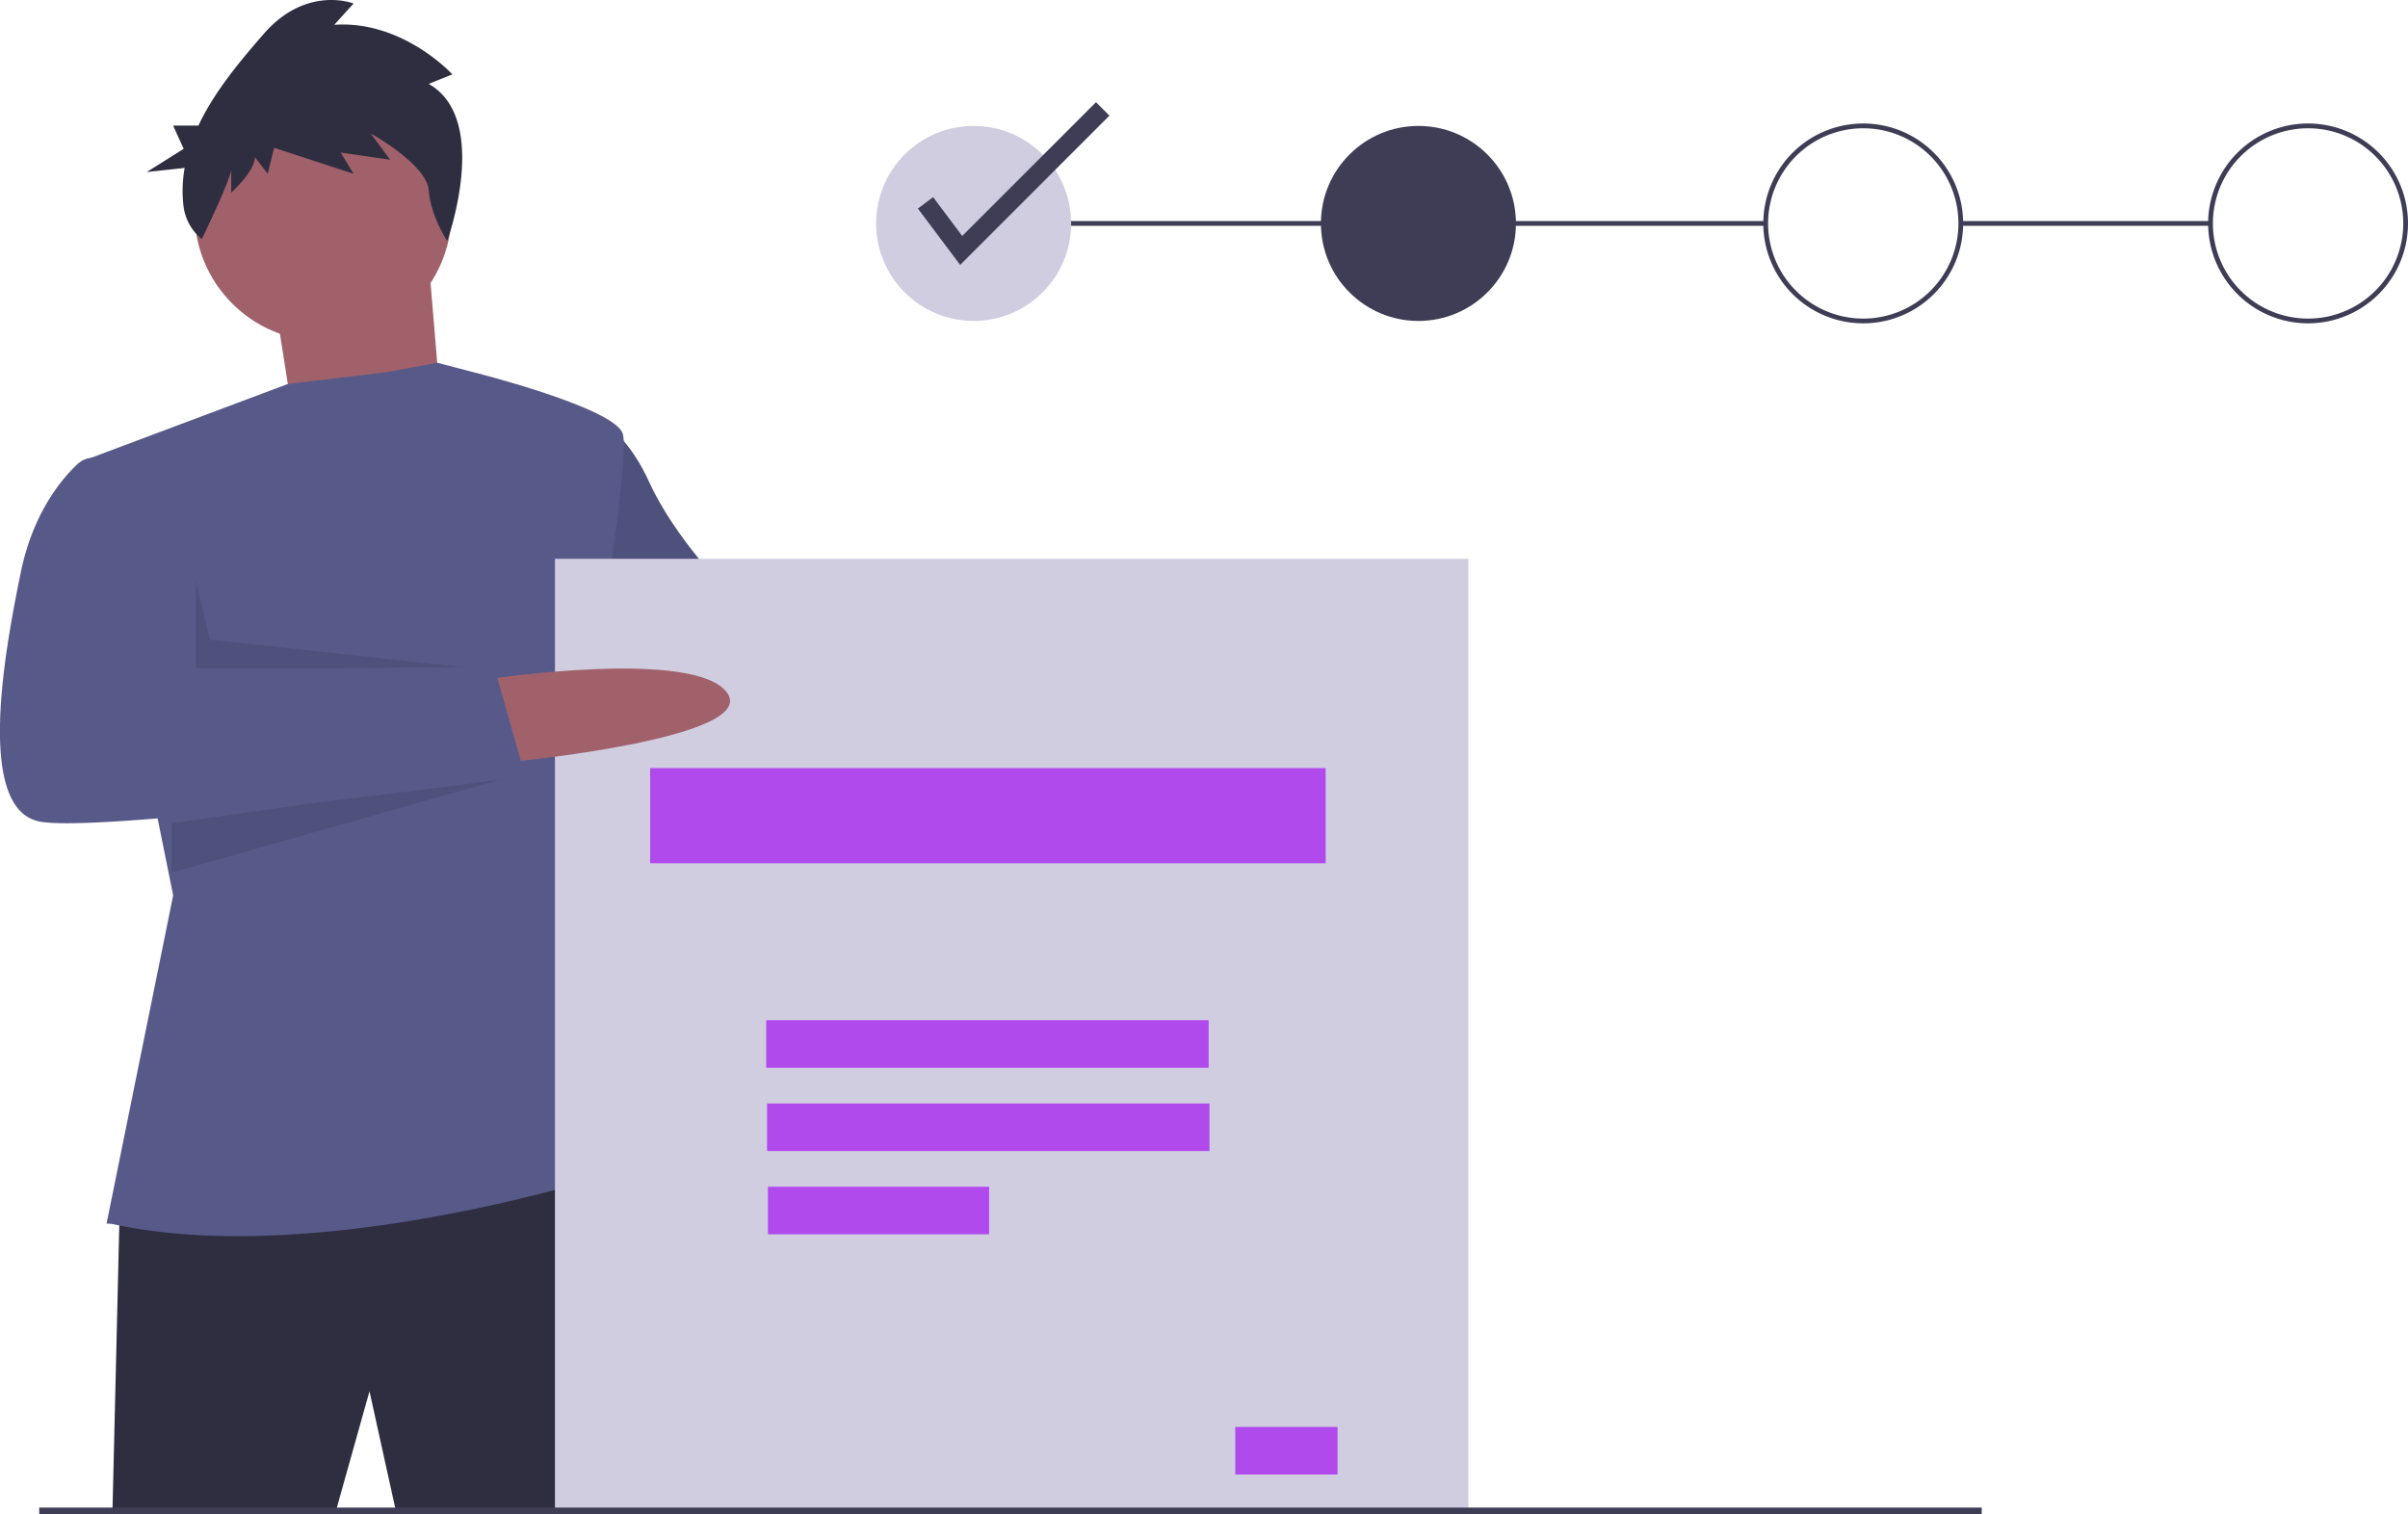 <svg xmlns="http://www.w3.org/2000/svg" viewBox="0 0 1010.15 635.26"><defs><style>.cls-1{fill:#a0616a;}.cls-2{fill:#575a89;}.cls-3{opacity:0.1;isolation:isolate;}.cls-4{fill:#3f3d56;}.cls-5{fill:#2f2e41;}.cls-6{fill:#d0cde1;}.cls-7{fill:#b14aed;}</style></defs><g id="Layer_2" data-name="Layer 2"><g id="Layer_1-2" data-name="Layer 1"><path class="cls-1" d="M378,265.87s82.82,4,87.81,32.93-96.79,3-96.79,3Z"/><path class="cls-2" d="M247.27,174.06s14,4,24.94,27.95,32.93,45.9,32.93,45.9l88.82,17-15,44.91-84.82-11-52.89-29.94Z"/><path class="cls-3" d="M247.27,174.06s14,4,24.94,27.95,32.93,45.9,32.93,45.9l88.82,17-15,44.91-84.82-11-52.89-29.94Z"/><rect class="cls-4" x="822.55" y="92.74" width="104.78" height="2"/><rect class="cls-4" x="408.43" y="92.74" width="332.29" height="2"/><polygon class="cls-1" points="115.55 128.16 124.53 185.04 186.4 188.03 179.41 104.21 115.55 128.16"/><path class="cls-5" d="M50.19,507.86l-3,125.73H141l14-49.9,11,49.9h97.79s2-143.7-9-144.69S50.19,507.86,50.19,507.86Z"/><circle class="cls-1" cx="135.51" cy="89.24" r="53.89"/><path class="cls-2" d="M44.7,513.34l27.94-137.7L35.72,193l85-31.9,41.7-5,21-3.91,15,3.91s59.87,15,62.87,26-12,100.78-12,100.78l-14,73.85,30.94,132.71s-128.73,43.91-219.54,24Z"/><polygon class="cls-3" points="82.12 243.42 82.12 280.34 199.86 280.5 88.11 268.36 82.12 243.42"/><polygon class="cls-3" points="72.01 345.39 219.83 324.25 72.01 366.11 72.01 345.39"/><polygon class="cls-3" points="306.64 248.41 290.79 305.51 317.62 250.29 306.64 248.41"/><path class="cls-5" d="M179.85,35.2l9.91-4S169,8.43,140.22,10.41l8.1-8.93s-19.81-7.93-37.83,12.9C101,25.32,90.06,38.19,83.23,52.69H72.62l4.43,9.75L61.54,72.19l15.92-1.75A54.53,54.53,0,0,0,77,86.62a21,21,0,0,0,7.67,13.69h0S97,74.87,97,70.91v9.91s9.91-8.92,9.91-14.87l5.4,6.94L115,62l33.33,10.91L142.92,64l20.72,3L155.53,56S179,68.92,179.85,79.83s7.76,21.25,7.76,21.25S206,50.08,179.85,35.2Z"/><rect class="cls-6" x="232.8" y="234.44" width="383.19" height="400.15"/><rect class="cls-7" x="272.71" y="322.25" width="283.4" height="39.92"/><rect class="cls-7" x="321.43" y="428.02" width="185.6" height="19.96"/><rect class="cls-7" x="321.79" y="462.95" width="185.6" height="19.96"/><rect class="cls-7" x="322.15" y="497.88" width="92.8" height="19.96"/><rect class="cls-7" x="518.19" y="598.66" width="42.91" height="19.96"/><path class="cls-1" d="M205.36,284.83s86.81-13,99.78,6-91.8,28.93-91.8,28.93Z"/><path class="cls-2" d="M45.7,192H39.44a10.15,10.15,0,0,0-6.94,2.7C26.57,200.24,14,214.46,8.77,239.92c-7,33.93-19,99.79,8,104.78s203.56-19,203.56-19l-13-45.9-127.73,1s2-22-2-35.93S45.7,192,45.7,192Z"/><circle class="cls-6" cx="408.43" cy="93.74" r="40.91"/><circle class="cls-4" cx="595.03" cy="93.74" r="40.91"/><path class="cls-4" d="M781.63,135.65a41.92,41.92,0,1,1,41.91-41.91A41.92,41.92,0,0,1,781.63,135.65Zm0-81.83a39.92,39.92,0,1,0,39.92,39.92,39.91,39.91,0,0,0-39.92-39.92Z"/><path class="cls-4" d="M968.24,135.65a41.92,41.92,0,1,1,41.91-41.91A41.92,41.92,0,0,1,968.24,135.65Zm0-81.83a39.92,39.92,0,1,0,39.91,39.92,39.92,39.92,0,0,0-39.91-39.92Z"/><polygon class="cls-4" points="402.79 111.14 385.06 87.5 391.44 82.71 403.65 98.99 459.77 42.87 465.41 48.51 402.79 111.14"/><rect class="cls-4" x="16.46" y="632.49" width="814.86" height="2.78"/></g></g></svg>